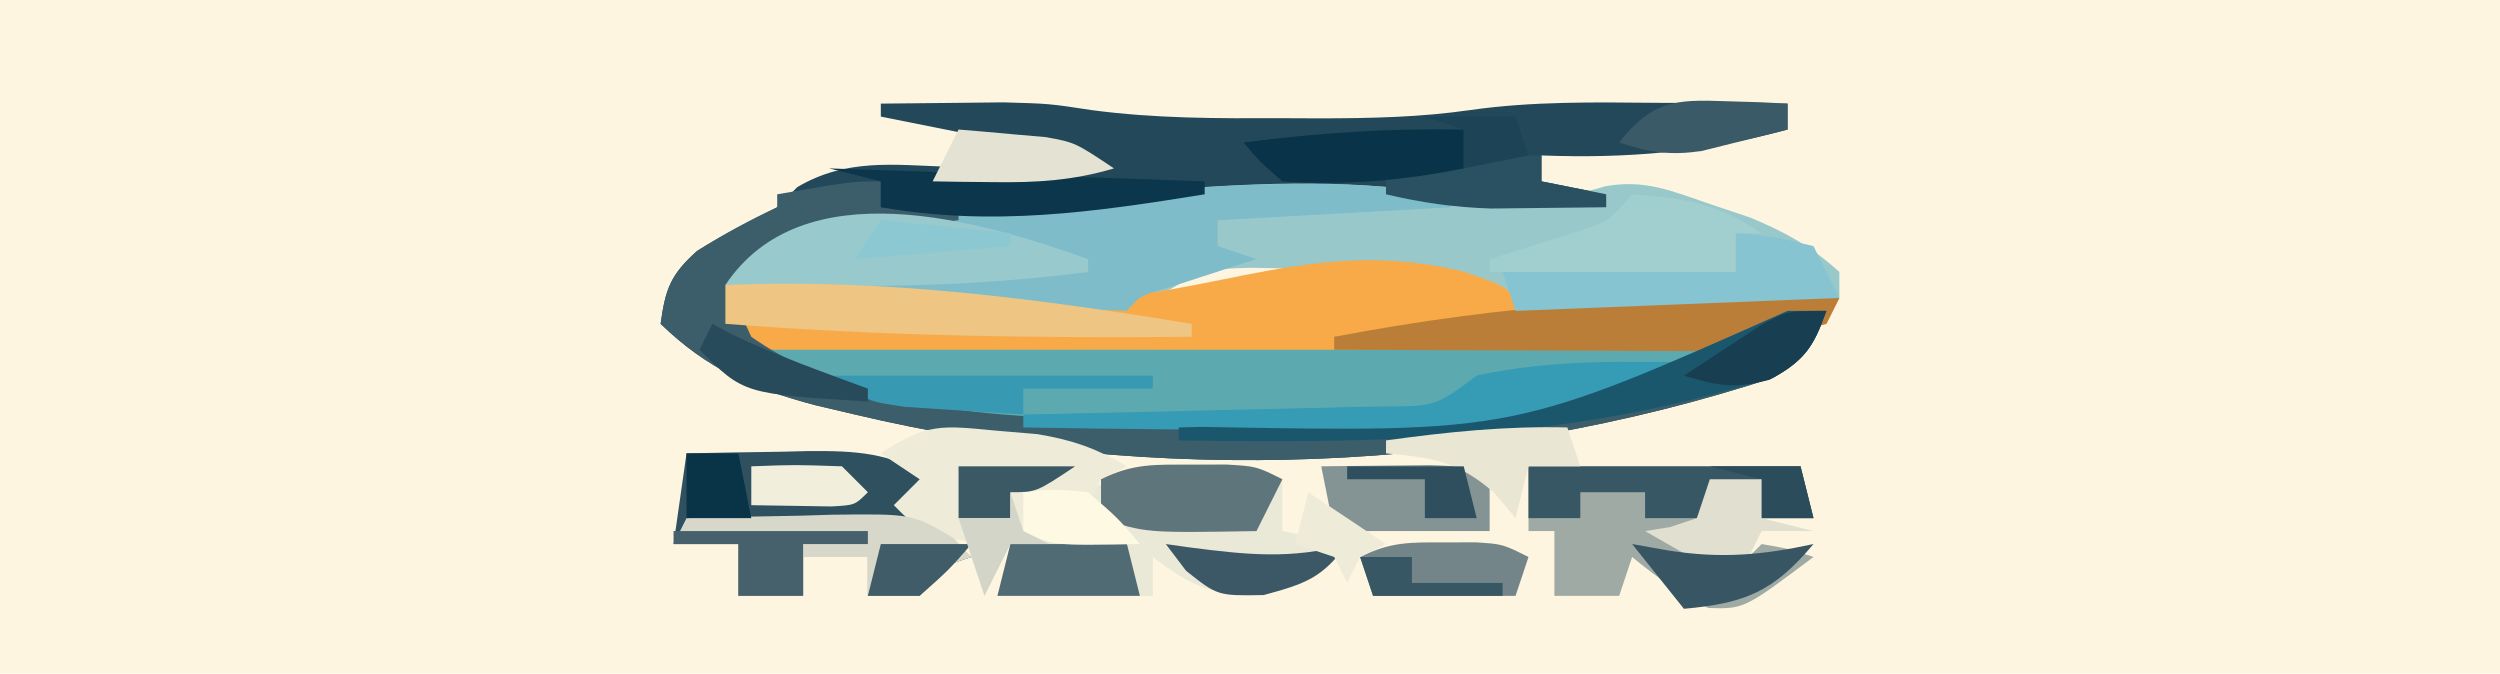 <?xml version="1.0" encoding="UTF-8"?>
<svg version="1.1" xmlns="http://www.w3.org/2000/svg" width="193" height="52">
<path d="M0 0 C63.69 0 127.38 0 193 0 C193 17.16 193 34.32 193 52 C129.31 52 65.62 52 0 52 C0 34.84 0 17.68 0 0 Z " fill="#FDF5E0" transform="translate(0,0)"/>
<path d="M0 0 C2.021 -0.027 4.042 -0.047 6.062 -0.062 C7.188 -0.074 8.313 -0.086 9.473 -0.098 C13 0 13 0 16.246 0.496 C21.181 1.158 26.028 1.145 31 1.125 C32.439 1.131 32.439 1.131 33.906 1.137 C37.843 1.131 41.602 1.057 45.504 0.496 C50.325 -0.188 55.075 -0.106 59.938 -0.062 C60.908 -0.058 61.878 -0.053 62.877 -0.049 C65.251 -0.037 67.626 -0.021 70 0 C70 0.66 70 1.32 70 2 C63.57 3.74 57.651 4.25 51 4 C51 4.66 51 5.32 51 6 C52.65 6.33 54.3 6.66 56 7 C56 7.33 56 7.66 56 8 C54.229 8.028 52.458 8.047 50.688 8.062 C49.701 8.074 48.715 8.086 47.699 8.098 C44.802 8.021 42.118 7.77 39.254 7.418 C31.713 6.698 24.271 7.405 16.747 8.042 C14.242 8.251 11.737 8.437 9.23 8.621 C7.617 8.751 6.004 8.883 4.391 9.016 C3.652 9.069 2.913 9.122 2.152 9.177 C-2.775 9.618 -6.542 10.845 -11 13 C-10.67 14.65 -10.34 16.3 -10 18 C0.135 18.046 10.271 18.082 20.406 18.104 C25.112 18.114 29.818 18.128 34.524 18.151 C39.063 18.173 43.601 18.185 48.14 18.19 C49.874 18.193 51.609 18.201 53.343 18.211 C55.767 18.226 58.189 18.228 60.613 18.227 C61.335 18.234 62.057 18.241 62.801 18.249 C66.85 18.35 66.85 18.35 70 16 C70.99 16 71.98 16 73 16 C72.018 18.642 71.392 19.785 68.883 21.16 C46.238 28.569 21.147 29.497 -2 24 C-3.528 23.64 -3.528 23.64 -5.086 23.273 C-9.894 21.99 -13.342 20.536 -17 17 C-16.628 14.306 -16.245 13.22 -14.188 11.375 C-12.168 10.106 -10.131 9.065 -8 8 C-7.488 7.487 -6.976 6.974 -6.449 6.445 C-2.691 4.228 0.916 4.721 5.188 4.875 C8.128 4.952 11.058 4.994 14 5 C14.33 4.67 14.66 4.34 15 4 C10.05 3.01 5.1 2.02 0 1 C0 0.67 0 0.34 0 0 Z " fill="#224859" transform="translate(68,8)"/>
<path d="M0 0 C4.525 0.551 9.8 1.077 14.186 -0.34 C17.237 -0.899 19.368 0.024 22.276 1.027 C23.307 1.373 24.338 1.718 25.401 2.074 C28.112 3.209 30.111 4.299 32.276 6.277 C32.276 6.937 32.276 7.597 32.276 8.277 C28.172 8.503 24.068 8.705 19.963 8.902 C18.796 8.967 17.629 9.031 16.426 9.097 C14.749 9.175 14.749 9.175 13.038 9.254 C11.49 9.332 11.49 9.332 9.911 9.412 C7.276 9.277 7.276 9.277 4.276 7.277 C-0.221 6.269 -4.625 6.083 -9.224 6.027 C-10.493 6.001 -11.761 5.976 -13.068 5.949 C-16.739 6.049 -16.739 6.049 -19.728 7.808 C-23.539 9.677 -25.959 9.416 -30.162 9.027 C-31.567 8.908 -32.972 8.79 -34.376 8.672 C-35.447 8.572 -35.447 8.572 -36.54 8.471 C-40.097 8.155 -43.66 7.94 -47.224 7.715 C-49.391 7.569 -51.557 7.423 -53.724 7.277 C-51.24 3.551 -49.997 3.37 -45.724 2.277 C-42.945 1.908 -40.22 1.61 -37.431 1.39 C-36.644 1.324 -35.858 1.258 -35.047 1.19 C-33.388 1.053 -31.728 0.919 -30.068 0.79 C-27.561 0.591 -25.056 0.376 -22.55 0.158 C-14.946 -0.472 -7.603 -0.996 0 0 Z " fill="#98C8CA" transform="translate(109.724,14.723)"/>
<path d="M0 0 C3.125 1.062 3.125 1.062 4.125 2.062 C5.979 2.15 7.836 2.169 9.691 2.16 C10.816 2.157 11.941 2.154 13.1 2.15 C14.284 2.142 15.468 2.134 16.688 2.125 C17.875 2.12 19.063 2.116 20.287 2.111 C23.233 2.099 26.179 2.083 29.125 2.062 C28.795 2.723 28.465 3.382 28.125 4.062 C26.802 4.435 25.468 4.769 24.125 5.062 C23.795 5.393 23.465 5.723 23.125 6.062 C20.702 6.168 18.307 6.209 15.883 6.208 C15.125 6.211 14.368 6.214 13.587 6.218 C11.07 6.227 8.552 6.229 6.035 6.23 C4.293 6.234 2.55 6.237 0.807 6.241 C-2.85 6.247 -6.508 6.248 -10.166 6.248 C-14.861 6.248 -19.557 6.261 -24.253 6.279 C-27.853 6.29 -31.454 6.292 -35.054 6.291 C-36.786 6.292 -38.517 6.297 -40.249 6.305 C-42.667 6.314 -45.085 6.311 -47.504 6.305 C-48.224 6.311 -48.945 6.317 -49.687 6.322 C-54.647 6.291 -54.647 6.291 -56.875 4.062 C-56.875 3.072 -56.875 2.083 -56.875 1.062 C-43.496 0.89 -43.496 0.89 -37.527 1.391 C-36.822 1.449 -36.117 1.507 -35.391 1.567 C-33.404 1.742 -31.419 1.939 -29.434 2.137 C-19.126 1.922 -11.292 -2.7 0 0 Z " fill="#F8AA49" transform="translate(112.875,20.938)"/>
<path d="M0 0 C24.75 0 49.5 0 75 0 C72.389 2.611 70.341 2.779 66.75 3.562 C65.631 3.811 64.512 4.06 63.359 4.316 C55.469 5.922 47.874 6.22 39.845 6.24 C37.6 6.25 35.356 6.281 33.111 6.312 C21.753 6.396 10.566 5.568 0 1 C0 0.67 0 0.34 0 0 Z " fill="#5CAAB0" transform="translate(59,27)"/>
<path d="M0 0 C0 0.33 0 0.66 0 1 C-5.94 1.33 -11.88 1.66 -18 2 C-18 2.66 -18 3.32 -18 4 C-17.01 4.33 -16.02 4.66 -15 5 C-15.957 5.307 -15.957 5.307 -16.934 5.621 C-17.76 5.891 -18.586 6.16 -19.438 6.438 C-20.261 6.704 -21.085 6.971 -21.934 7.246 C-23.962 7.822 -23.962 7.822 -25 9 C-27.39 8.933 -29.743 8.804 -32.125 8.625 C-32.833 8.576 -33.542 8.527 -34.271 8.477 C-35.76 8.374 -37.248 8.269 -38.735 8.162 C-41.652 7.953 -44.57 7.761 -47.488 7.57 C-50.325 7.383 -53.163 7.192 -56 7 C-53.516 3.274 -52.273 3.093 -48 2 C-45.221 1.631 -42.496 1.332 -39.707 1.113 C-38.92 1.047 -38.134 0.981 -37.323 0.913 C-35.664 0.776 -34.004 0.642 -32.344 0.512 C-29.837 0.314 -27.332 0.098 -24.826 -0.119 C-16.433 -0.814 -8.378 -1.272 0 0 Z " fill="#7DBCC8" transform="translate(112,15)"/>
<path d="M0 0 C0 0.66 0 1.32 0 2 C1.98 2 3.96 2 6 2 C6 2.33 6 2.66 6 3 C5.108 3.121 4.216 3.242 3.297 3.367 C2.126 3.535 0.956 3.702 -0.25 3.875 C-1.41 4.037 -2.57 4.2 -3.766 4.367 C-6.582 4.918 -8.552 5.558 -11 7 C-11.211 9.391 -11.211 9.391 -10 12 C-0.067 18.944 13.957 18.351 25.553 18.316 C27.734 18.313 29.913 18.336 32.094 18.361 C44.858 18.419 57.737 17.498 69 11 C70.323 10.629 71.656 10.286 73 10 C72.018 12.642 71.392 13.785 68.883 15.16 C46.238 22.569 21.147 23.497 -2 18 C-3.528 17.64 -3.528 17.64 -5.086 17.273 C-9.894 15.99 -13.342 14.536 -17 11 C-16.628 8.306 -16.245 7.22 -14.188 5.375 C-12.17 4.107 -10.16 3.003 -8 2 C-8 1.67 -8 1.34 -8 1 C-2.25 0 -2.25 0 0 0 Z " fill="#3C5E6B" transform="translate(68,14)"/>
<path d="M0 0 C1.317 0.01 1.317 0.01 2.66 0.02 C4.938 0.188 4.938 0.188 6.938 1.188 C6.938 2.507 6.938 3.828 6.938 5.188 C9.412 5.683 9.412 5.683 11.938 6.188 C10.006 8.801 8.781 9.228 5.562 10.062 C1.565 10.2 0.072 9.562 -3.062 7.188 C-3.062 8.178 -3.062 9.168 -3.062 10.188 C-7.022 10.188 -10.982 10.188 -15.062 10.188 C-14.402 8.537 -13.742 6.888 -13.062 5.188 C-13.062 4.197 -13.062 3.208 -13.062 2.188 C-11.918 2.249 -11.918 2.249 -10.75 2.312 C-6.669 2.123 -4.361 -0.071 0 0 Z " fill="#EAE8D7" transform="translate(92.062,35.812)"/>
<path d="M0 0 C2.417 -0.054 4.833 -0.094 7.25 -0.125 C7.932 -0.142 8.614 -0.159 9.316 -0.176 C13.061 -0.212 15.824 -0.079 19 2 C18.67 2.99 18.34 3.98 18 5 C19.32 5.99 20.64 6.98 22 8 C21.01 8.33 20.02 8.66 19 9 C18.67 9.66 18.34 10.32 18 11 C16.68 11 15.36 11 14 11 C14 10.01 14 9.02 14 8 C12.35 8 10.7 8 9 8 C9 8.99 9 9.98 9 11 C7.35 11 5.7 11 4 11 C4 9.68 4 8.36 4 7 C2.35 7 0.7 7 -1 7 C-0.67 4.69 -0.34 2.38 0 0 Z " fill="#2F505F" transform="translate(53,35)"/>
<path d="M0 0 C6.93 0 13.86 0 21 0 C21.33 1.32 21.66 2.64 22 4 C20.68 4 19.36 4 18 4 C18 3.01 18 2.02 18 1 C16.68 1.33 15.36 1.66 14 2 C13.67 3.32 13.34 4.64 13 6 C13.99 6.66 14.98 7.32 16 8 C16.66 7.34 17.32 6.68 18 6 C20.125 6.375 20.125 6.375 22 7 C16.642 11.019 16.642 11.019 13.875 10.938 C11.697 9.849 9.879 8.544 8 7 C7.67 7.99 7.34 8.98 7 10 C5.35 10 3.7 10 2 10 C2 8.35 2 6.7 2 5 C1.34 5 0.68 5 0 5 C0 3.35 0 1.7 0 0 Z " fill="#9FAAA5" transform="translate(118,36)"/>
<path d="M0 0 C1.56 0.131 1.56 0.131 3.152 0.266 C5.869 0.718 7.707 1.365 10.062 2.75 C9.072 3.245 9.072 3.245 8.062 3.75 C7.732 4.41 7.402 5.07 7.062 5.75 C5.412 5.42 3.763 5.09 2.062 4.75 C2.062 5.74 2.062 6.73 2.062 7.75 C2.723 8.08 3.382 8.41 4.062 8.75 C3.072 8.75 2.083 8.75 1.062 8.75 C0.403 10.07 -0.258 11.39 -0.938 12.75 C-0.938 11.43 -0.938 10.11 -0.938 8.75 C-1.721 8.626 -2.505 8.502 -3.312 8.375 C-5.938 7.75 -5.938 7.75 -7.938 5.75 C-7.277 5.09 -6.617 4.43 -5.938 3.75 C-6.928 3.09 -7.918 2.43 -8.938 1.75 C-5.363 -0.633 -4.177 -0.392 0 0 Z " fill="#EEECD9" transform="translate(76.938,33.25)"/>
<path d="M0 0 C-0.33 0.66 -0.66 1.32 -1 2 C-2.323 2.372 -3.657 2.706 -5 3 C-5.33 3.33 -5.66 3.66 -6 4 C-8.448 4.088 -10.868 4.115 -13.316 4.098 C-14.047 4.096 -14.779 4.095 -15.532 4.093 C-17.875 4.088 -20.219 4.075 -22.562 4.062 C-24.148 4.057 -25.733 4.053 -27.318 4.049 C-31.212 4.038 -35.106 4.021 -39 4 C-39 3.67 -39 3.34 -39 3 C-25.865 0.504 -13.362 -0.38 0 0 Z " fill="#BB7E39" transform="translate(142,23)"/>
<path d="M0 0 C0 0.33 0 0.66 0 1 C-6.402 1.82 -12.613 2.128 -19.062 2.062 C-19.928 2.058 -20.794 2.053 -21.686 2.049 C-23.79 2.037 -25.895 2.019 -28 2 C-22.038 -6.943 -8.434 -3.015 0 0 Z " fill="#98C9CC" transform="translate(84,20)"/>
<path d="M0 0 C12.257 -0.508 23.919 1.031 36 3 C36 3.33 36 3.66 36 4 C23.947 4.111 12.02 3.94 0 3 C0 2.01 0 1.02 0 0 Z " fill="#EEC582" transform="translate(56,22)"/>
<path d="M0 0 C2.917 -0.081 5.832 -0.141 8.75 -0.188 C9.575 -0.213 10.4 -0.238 11.25 -0.264 C17.423 -0.338 17.423 -0.338 20.578 1.512 C21.282 2.248 21.282 2.248 22 3 C21.01 3.33 20.02 3.66 19 4 C18.67 4.66 18.34 5.32 18 6 C16.68 6 15.36 6 14 6 C14 5.01 14 4.02 14 3 C12.35 3 10.7 3 9 3 C9 3.99 9 4.98 9 6 C7.35 6 5.7 6 4 6 C4 4.68 4 3.36 4 2 C2.35 2 0.7 2 -1 2 C-0.67 1.34 -0.34 0.68 0 0 Z " fill="#D7D8C9" transform="translate(53,40)"/>
<path d="M0 0 C-10 6.666 -25.419 5.386 -37 5.188 C-38.565 5.172 -40.13 5.159 -41.695 5.146 C-45.464 5.114 -49.232 5.063 -53 5 C-53 4.67 -53 4.34 -53 4 C-51.516 3.97 -51.516 3.97 -50.002 3.94 C-46.338 3.864 -42.675 3.775 -39.011 3.683 C-37.424 3.644 -35.837 3.609 -34.25 3.578 C-31.971 3.533 -29.693 3.475 -27.414 3.414 C-26.703 3.403 -25.991 3.391 -25.258 3.379 C-21.179 3.366 -21.179 3.366 -18 1 C-12.143 -0.313 -5.965 -0.095 0 0 Z " fill="#369BB4" transform="translate(132,28)"/>
<path d="M0 0 C2.875 0.25 2.875 0.25 6 1 C6.66 2.32 7.32 3.64 8 5 C-4.375 5.495 -4.375 5.495 -17 6 C-17.33 5.01 -17.66 4.02 -18 3 C-12.06 3 -6.12 3 0 3 C0 2.01 0 1.02 0 0 Z " fill="#85C4D0" transform="translate(134,18)"/>
<path d="M0 0 C0.99 0 1.98 0 3 0 C1.987 2.848 1.353 3.824 -1.398 5.195 C-16.754 9.991 -31.021 10.252 -47 10 C-47 9.67 -47 9.34 -47 9 C-46.417 8.985 -45.835 8.971 -45.234 8.956 C-21.118 9.393 -21.118 9.393 0 0 Z " fill="#1B576C" transform="translate(138,24)"/>
<path d="M0 0 C4.138 0.301 6.518 0.679 10 3 C9.34 3 8.68 3 8 3 C8 3.99 8 4.98 8 6 C1.73 6 -4.54 6 -11 6 C-11 5.67 -11 5.34 -11 5 C-10.374 4.807 -9.747 4.613 -9.102 4.414 C-8.284 4.154 -7.467 3.893 -6.625 3.625 C-5.813 3.37 -5.001 3.115 -4.164 2.852 C-1.835 2.101 -1.835 2.101 0 0 Z " fill="#A1CECF" transform="translate(126,15)"/>
<path d="M0 0 C6.93 0 13.86 0 21 0 C21.33 1.32 21.66 2.64 22 4 C20.68 4 19.36 4 18 4 C18 3.01 18 2.02 18 1 C16.025 1.348 16.025 1.348 14 2 C13.67 2.66 13.34 3.32 13 4 C11.68 4 10.36 4 9 4 C9 3.34 9 2.68 9 2 C7.35 2 5.7 2 4 2 C4 2.66 4 3.32 4 4 C2.68 4 1.36 4 0 4 C0 2.68 0 1.36 0 0 Z " fill="#385764" transform="translate(118,36)"/>
<path d="M0 0 C1.792 -0.027 3.583 -0.046 5.375 -0.062 C6.373 -0.074 7.37 -0.086 8.398 -0.098 C11 0 11 0 13 1 C13 2.32 13 3.64 13 5 C9.04 5 5.08 5 1 5 C0.67 3.35 0.34 1.7 0 0 Z " fill="#849394" transform="translate(102,36)"/>
<path d="M0 0 C0.887 -0.003 1.774 -0.005 2.688 -0.008 C5 0.125 5 0.125 7 1.125 C6.34 2.445 5.68 3.765 5 5.125 C-3.571 5.268 -3.571 5.268 -7 4.125 C-7 3.135 -7 2.145 -7 1.125 C-4.512 -0.119 -2.773 -0.008 0 0 Z " fill="#5E757C" transform="translate(92,35.875)"/>
<path d="M0 0 C9.57 0.33 19.14 0.66 29 1 C29 1.33 29 1.66 29 2 C20.428 3.383 12.638 4.504 4 3 C4 2.34 4 1.68 4 1 C2.68 0.67 1.36 0.34 0 0 Z " fill="#0B364B" transform="translate(64,13)"/>
<path d="M0 0 C1.191 -0.004 1.191 -0.004 2.406 -0.008 C4.5 0.125 4.5 0.125 6.5 1.125 C6.17 2.115 5.84 3.105 5.5 4.125 C1.87 4.125 -1.76 4.125 -5.5 4.125 C-5.83 3.135 -6.16 2.145 -6.5 1.125 C-4.134 -0.058 -2.632 -0.009 0 0 Z " fill="#738589" transform="translate(111.5,41.875)"/>
<path d="M0 0 C8.25 0 16.5 0 25 0 C25 0.33 25 0.66 25 1 C21.7 1 18.4 1 15 1 C15 1.66 15 2.32 15 3 C13.062 2.886 11.124 2.758 9.188 2.625 C8.109 2.555 7.03 2.486 5.918 2.414 C3 2 3 2 0 0 Z " fill="#389AB2" transform="translate(64,29)"/>
<path d="M0 0 C0 0.66 0 1.32 0 2 C1.65 2.33 3.3 2.66 5 3 C5 3.33 5 3.66 5 4 C3.104 4.027 1.208 4.046 -0.688 4.062 C-2.271 4.08 -2.271 4.08 -3.887 4.098 C-6.724 4.009 -9.244 3.649 -12 3 C-12 2.34 -12 1.68 -12 1 C-7.915 0.455 -4.127 0 0 0 Z " fill="#295162" transform="translate(119,12)"/>
<path d="M0 0 C0 0.99 0 1.98 0 3 C-4.786 3.957 -9.141 4.319 -14 4 C-15.738 2.484 -15.738 2.484 -17 1 C-11.29 0.26 -5.758 -0.105 0 0 Z " fill="#083348" transform="translate(113,10)"/>
<path d="M0 0 C1.32 0 2.64 0 4 0 C4 0.99 4 1.98 4 3 C5.32 3.33 6.64 3.66 8 4 C6.68 4 5.36 4 4 4 C3.34 5.32 2.68 6.64 2 8 C-1.465 6.02 -1.465 6.02 -5 4 C-4.041 3.845 -4.041 3.845 -3.062 3.688 C-2.382 3.461 -1.701 3.234 -1 3 C-0.67 2.01 -0.34 1.02 0 0 Z " fill="#E1E0D0" transform="translate(132,37)"/>
<path d="M0 0 C2.97 0 5.94 0 9 0 C9.33 1.32 9.66 2.64 10 4 C6.37 4 2.74 4 -1 4 C-0.67 2.68 -0.34 1.36 0 0 Z " fill="#516B74" transform="translate(78,42)"/>
<path d="M0 0 C0.33 0.99 0.66 1.98 1 3 C-0.32 3 -1.64 3 -3 3 C-3.33 4.32 -3.66 5.64 -4 7 C-4.536 6.361 -5.072 5.721 -5.625 5.062 C-8.444 2.615 -10.339 2.333 -14 2 C-14 1.67 -14 1.34 -14 1 C-9.276 0.348 -4.78 -0.12 0 0 Z " fill="#E9E6D4" transform="translate(121,33)"/>
<path d="M0 0 C1.438 0.115 2.876 0.242 4.312 0.375 C5.513 0.479 5.513 0.479 6.738 0.586 C9 1 9 1 12 3 C8.845 3.936 6.034 4.106 2.75 4.062 C1.858 4.053 0.966 4.044 0.047 4.035 C-0.629 4.024 -1.304 4.012 -2 4 C-1.34 2.68 -0.68 1.36 0 0 Z " fill="#E4E3D3" transform="translate(74,10)"/>
<path d="M0 0 C4.95 0 9.9 0 15 0 C15 0.33 15 0.66 15 1 C13.35 1 11.7 1 10 1 C10 2.32 10 3.64 10 5 C8.35 5 6.7 5 5 5 C5 3.68 5 2.36 5 1 C3.35 1 1.7 1 0 1 C0 0.67 0 0.34 0 0 Z " fill="#46616C" transform="translate(52,41)"/>
<path d="M0 0 C0.928 0.165 1.856 0.33 2.812 0.5 C6.868 1.136 10.022 0.86 14 0 C10.92 3.672 8.752 4.568 4 5 C2.68 3.35 1.36 1.7 0 0 Z " fill="#385563" transform="translate(126,42)"/>
<path d="M0 0 C0.901 0.027 1.802 0.054 2.73 0.082 C3.761 0.134 3.761 0.134 4.812 0.188 C4.812 0.848 4.812 1.508 4.812 2.188 C3.399 2.553 1.981 2.904 0.562 3.25 C-0.226 3.447 -1.015 3.644 -1.828 3.848 C-4.291 4.202 -5.844 3.956 -8.188 3.188 C-5.678 0.01 -3.961 -0.154 0 0 Z " fill="#3B5A67" transform="translate(133.188,7.812)"/>
<path d="M0 0 C0.592 0.084 1.183 0.168 1.793 0.254 C6.099 0.809 9.756 1.232 14 0 C12.056 2.629 10.795 3.056 7.562 3.938 C4 4 4 4 1.562 2.062 C1.047 1.382 0.531 0.701 0 0 Z " fill="#3C5866" transform="translate(90,42)"/>
<path d="M0 0 C0.495 0.268 0.99 0.536 1.5 0.812 C4.924 2.439 8.441 3.695 12 5 C12 5.33 12 5.66 12 6 C2.405 5.405 2.405 5.405 -1 2 C-0.67 1.34 -0.34 0.68 0 0 Z " fill="#274B5A" transform="translate(55,25)"/>
<path d="M0 0 C2.25 -0.25 2.25 -0.25 5 0 C7.312 2 7.312 2 9 4 C2.25 4.125 2.25 4.125 0 3 C0 2.01 0 1.02 0 0 Z " fill="#FEF9E3" transform="translate(79,38)"/>
<path d="M0 0 C-1.035 2.822 -1.699 3.834 -4.375 5.312 C-7.167 6.044 -8.309 5.796 -11 5 C-9.735 4.158 -8.462 3.327 -7.188 2.5 C-6.48 2.036 -5.772 1.572 -5.043 1.094 C-3 0 -3 0 0 0 Z " fill="#183E51" transform="translate(141,24)"/>
<path d="M0 0 C3.375 -0.125 3.375 -0.125 7 0 C7.66 0.66 8.32 1.32 9 2 C8 3 8 3 6.152 3.098 C4.102 3.065 2.051 3.033 0 3 C0 2.01 0 1.02 0 0 Z " fill="#F1EEDB" transform="translate(58,36)"/>
<path d="M0 0 C2.97 0 5.94 0 9 0 C6 2 6 2 4 2 C4 2.66 4 3.32 4 4 C2.68 4 1.36 4 0 4 C0 2.68 0 1.36 0 0 Z " fill="#3B5865" transform="translate(74,36)"/>
<path d="M0 0 C3.3 0.33 6.6 0.66 10 1 C10 1.33 10 1.66 10 2 C4.06 2.495 4.06 2.495 -2 3 C-1.34 2.01 -0.68 1.02 0 0 Z " fill="#8CC8D1" transform="translate(68,17)"/>
<path d="M0 0 C2.97 0 5.94 0 9 0 C9.33 1.32 9.66 2.64 10 4 C8.68 4 7.36 4 6 4 C6 3.01 6 2.02 6 1 C4.02 1 2.04 1 0 1 C0 0.67 0 0.34 0 0 Z " fill="#2F4F5E" transform="translate(104,36)"/>
<path d="M0 0 C1.32 0 2.64 0 4 0 C4.33 1.65 4.66 3.3 5 5 C3.35 5 1.7 5 0 5 C0 3.35 0 1.7 0 0 Z " fill="#093347" transform="translate(53,35)"/>
<path d="M0 0 C2.31 0 4.62 0 7 0 C5.25 2 5.25 2 3 4 C1.68 4 0.36 4 -1 4 C-0.67 2.68 -0.34 1.36 0 0 Z " fill="#3F5C68" transform="translate(68,42)"/>
<path d="M0 0 C0.33 0.99 0.66 1.98 1 3 C1.66 3.33 2.32 3.66 3 4 C2.01 4 1.02 4 0 4 C-0.66 5.32 -1.32 6.64 -2 8 C-2.66 6.02 -3.32 4.04 -4 2 C-2.68 2 -1.36 2 0 2 C0 1.34 0 0.68 0 0 Z " fill="#D3D5C8" transform="translate(78,38)"/>
<path d="M0 0 C2.31 0 4.62 0 7 0 C7.33 1.32 7.66 2.64 8 4 C6.68 4 5.36 4 4 4 C4 3.01 4 2.02 4 1 C2.68 0.67 1.36 0.34 0 0 Z " fill="#2B4C5B" transform="translate(132,36)"/>
<path d="M0 0 C2.31 0 4.62 0 7 0 C7.33 0.99 7.66 1.98 8 3 C6.35 3.33 4.7 3.66 3 4 C3 3.01 3 2.02 3 1 C2.01 0.67 1.02 0.34 0 0 Z " fill="#1D4456" transform="translate(110,9)"/>
<path d="M0 0 C1.32 0 2.64 0 4 0 C4 0.66 4 1.32 4 2 C6.31 2 8.62 2 11 2 C11 2.33 11 2.66 11 3 C7.7 3 4.4 3 1 3 C0.67 2.01 0.34 1.02 0 0 Z " fill="#385764" transform="translate(105,43)"/>
<path d="M0 0 C2.97 1.98 2.97 1.98 6 4 C5.01 4.495 5.01 4.495 4 5 C3.67 5.66 3.34 6.32 3 7 C2.67 6.34 2.34 5.68 2 5 C1.01 4.67 0.02 4.34 -1 4 C-0.67 2.68 -0.34 1.36 0 0 Z " fill="#EEECD9" transform="translate(101,38)"/>
</svg>
